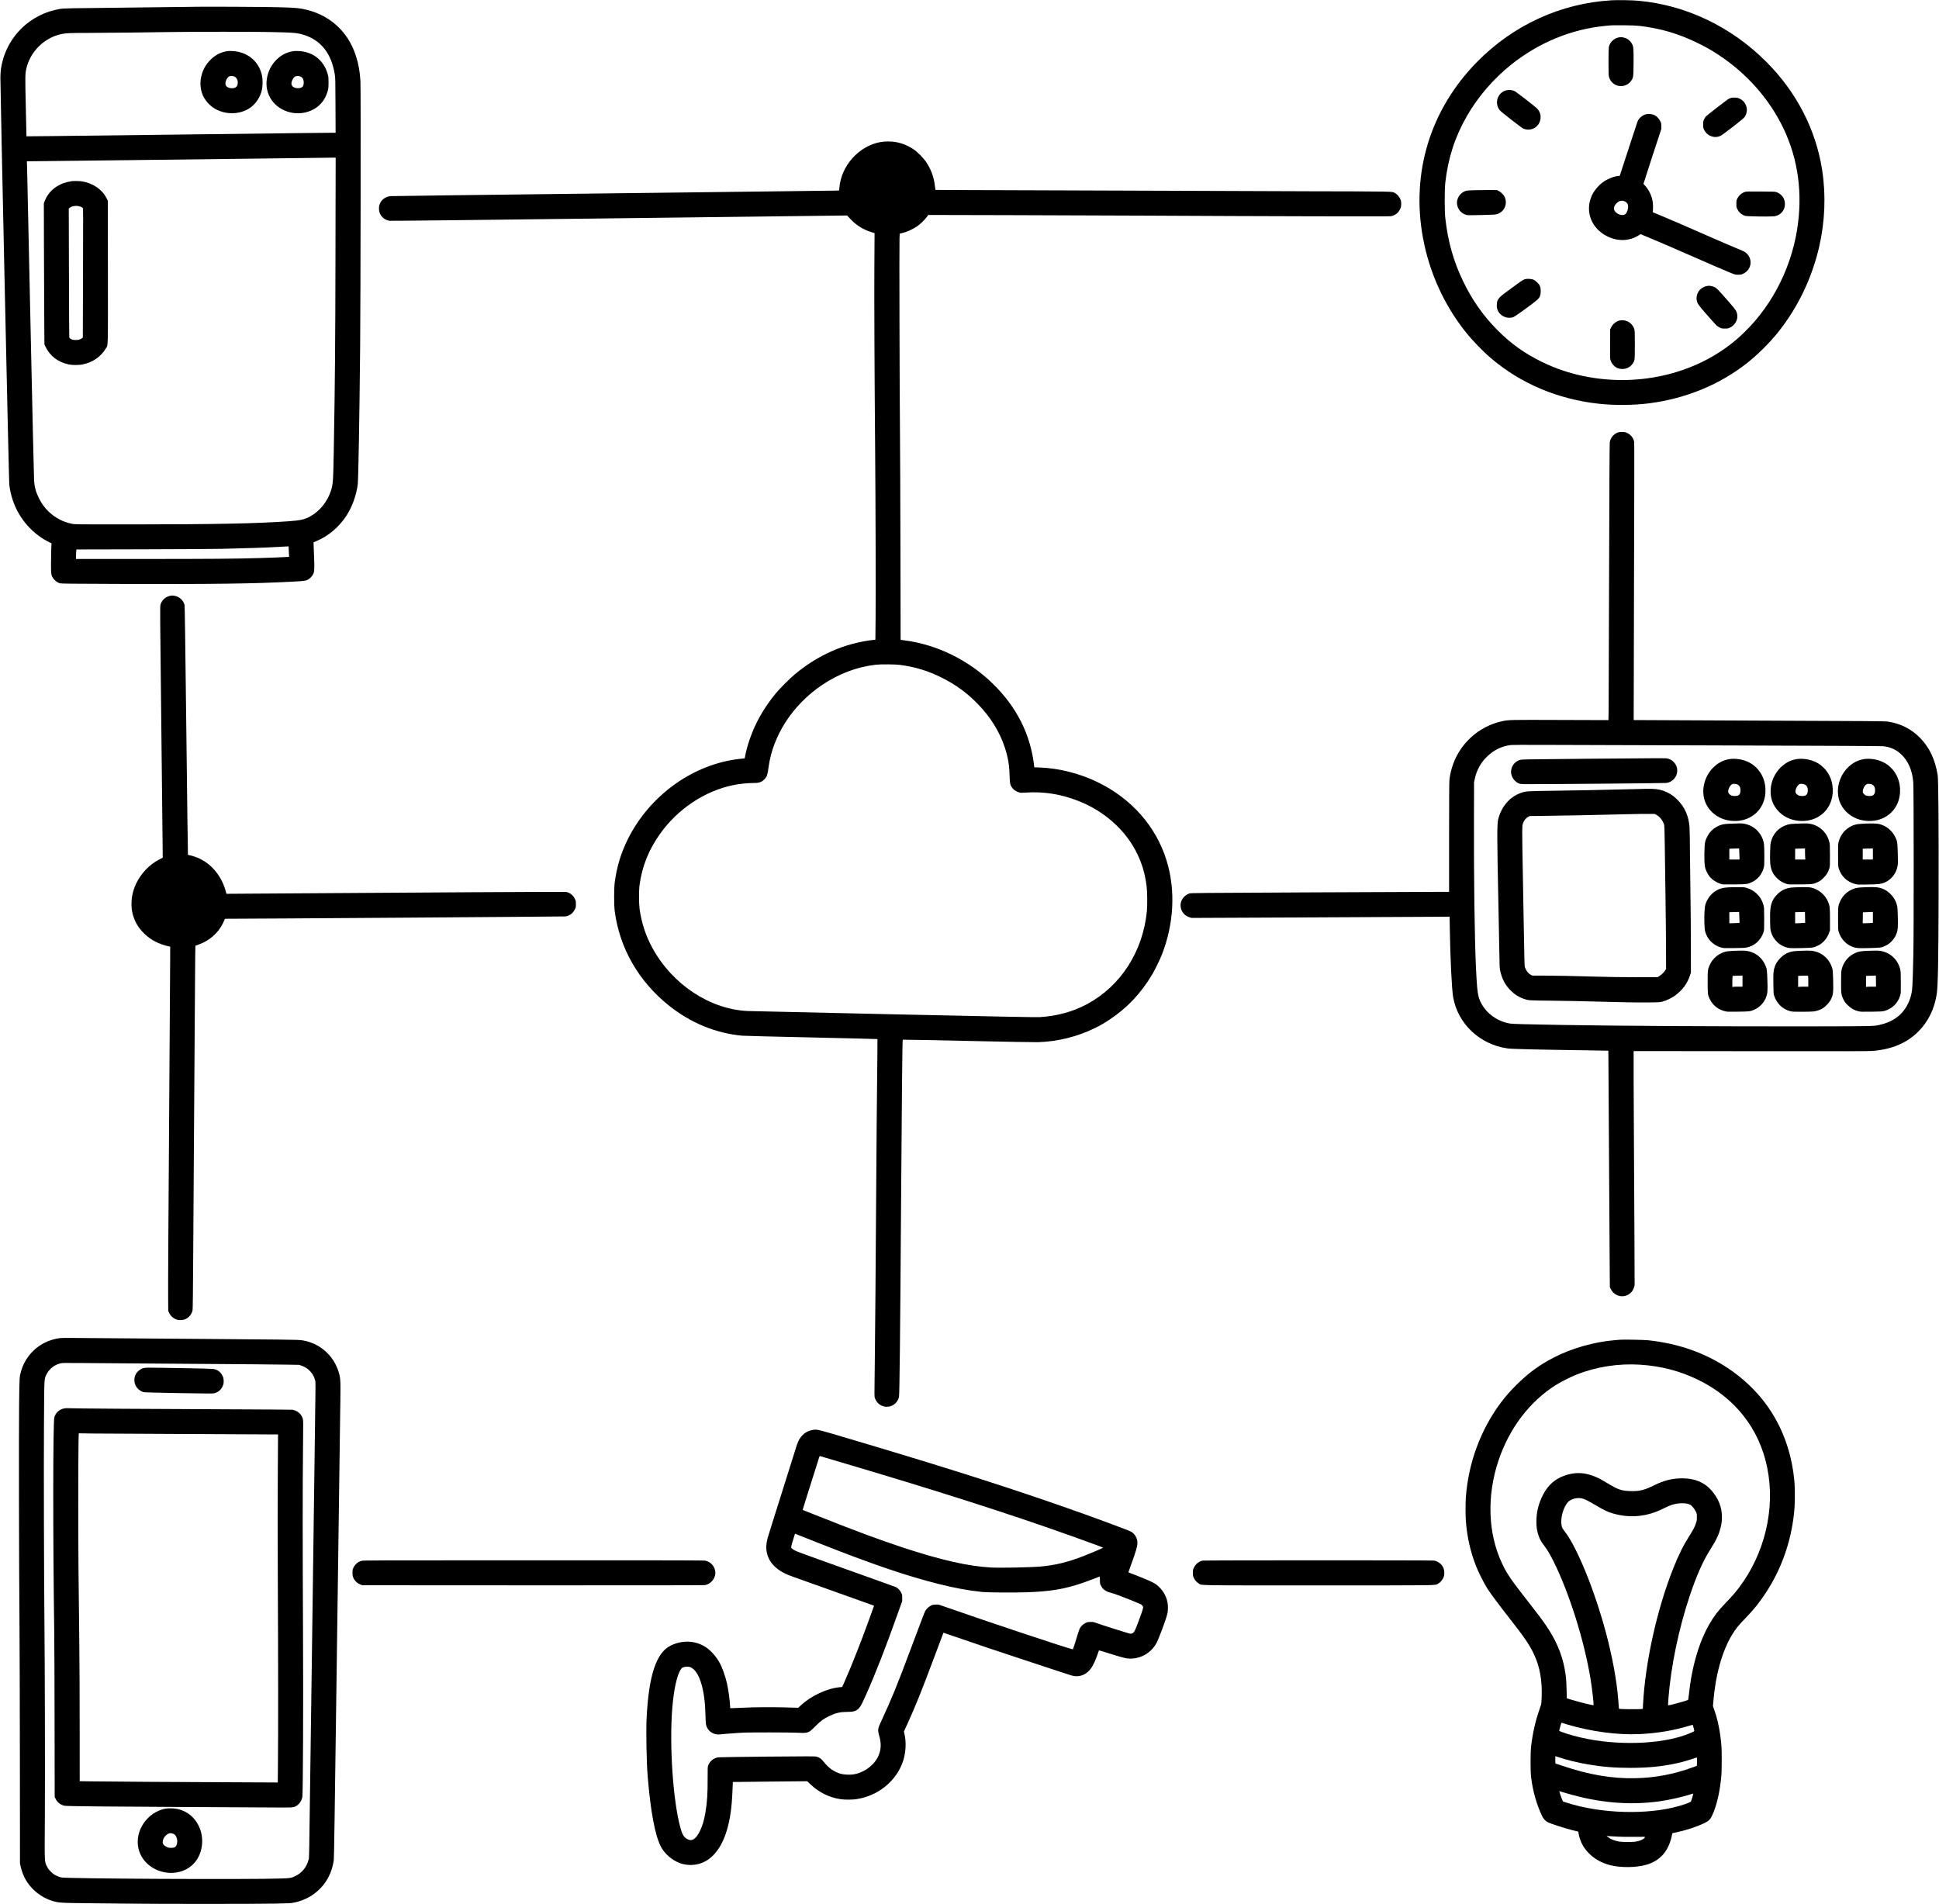 <?xml version="1.0" standalone="no"?>
<!DOCTYPE svg PUBLIC "-//W3C//DTD SVG 20010904//EN"
 "http://www.w3.org/TR/2001/REC-SVG-20010904/DTD/svg10.dtd">
<svg version="1.0" xmlns="http://www.w3.org/2000/svg"
 width="6483pt" height="6367pt" viewBox="0 0 6483 6367"
 preserveAspectRatio="xMidYMid meet">

<g transform="translate(0,6367) scale(0.1,-0.1)"
fill="#000000" stroke="none">
<path d="M53877 63660 c-1698 -102 -3280 -827 -4493 -2061 -1560 -1588 -2209
-3697 -1808 -5879 212 -1154 703 -2239 1423 -3145 223 -281 568 -639 836 -869
999 -857 2247 -1386 3623 -1536 533 -58 1162 -52 1684 15 1235 160 2373 631
3291 1362 361 288 742 669 1028 1028 655 824 1120 1794 1363 2845 194 843 229
1722 100 2560 -207 1348 -854 2605 -1860 3615 -1175 1181 -2696 1908 -4289
2050 -207 19 -696 27 -898 15z m923 -854 c710 -81 1330 -263 1975 -581 283
-139 454 -237 700 -400 932 -617 1678 -1461 2146 -2430 505 -1047 662 -2220
459 -3439 -231 -1384 -931 -2669 -1945 -3571 -1328 -1182 -3273 -1673 -5145
-1299 -506 101 -971 257 -1426 478 -585 286 -1037 607 -1489 1060 -479 480
-850 1007 -1155 1640 -323 670 -508 1325 -597 2116 -26 229 -26 947 0 1180 92
821 323 1536 722 2230 369 642 888 1246 1478 1717 918 736 2014 1188 3142
1297 242 24 235 24 625 21 257 -2 408 -8 510 -19z"/>
<path d="M54121 62419 c-159 -31 -294 -161 -330 -320 -6 -26 -11 -228 -11
-496 0 -414 2 -456 19 -512 25 -80 60 -138 114 -188 188 -174 487 -140 627 70
72 108 73 112 78 580 4 451 -2 540 -41 628 -30 69 -111 157 -174 192 -54 29
-160 57 -208 56 -16 -1 -50 -5 -74 -10z"/>
<path d="M50407 60659 c-161 -23 -291 -134 -338 -291 -41 -135 -9 -289 81
-391 53 -60 714 -575 773 -602 208 -96 443 -13 544 191 81 165 47 360 -84 485
-87 83 -701 556 -748 576 -44 19 -71 25 -150 37 -11 2 -46 -1 -78 -5z"/>
<path d="M57855 60389 c-73 -26 -49 -9 -461 -326 -187 -144 -353 -278 -368
-298 -15 -19 -39 -61 -54 -93 -24 -51 -27 -69 -27 -167 0 -98 3 -116 26 -165
102 -215 346 -309 550 -213 93 44 755 557 803 622 66 89 95 209 76 313 -26
139 -104 244 -227 305 -68 33 -85 37 -167 40 -73 3 -103 -1 -151 -18z"/>
<path d="M55000 59840 c-101 -37 -189 -111 -234 -199 -17 -31 -84 -234 -473
-1427 l-137 -422 -59 -7 c-156 -17 -373 -108 -515 -215 -151 -114 -290 -284
-363 -446 -234 -522 -12 -1097 525 -1359 354 -173 741 -159 1050 39 l57 37
255 -106 c378 -157 748 -316 1444 -622 641 -282 1046 -456 1313 -566 152 -62
152 -62 252 -62 92 0 106 3 167 32 276 130 333 476 113 682 -54 50 -80 65
-216 120 -275 113 -612 258 -1249 538 -623 274 -1157 504 -1492 643 l-177 73
6 122 c7 138 -6 244 -43 374 -44 149 -140 316 -238 410 -20 19 -36 41 -36 49
0 8 134 422 297 921 l298 906 0 95 c0 86 -3 101 -32 162 -36 76 -105 156 -167
192 -99 58 -243 72 -346 36z m-669 -2907 c64 -33 94 -74 103 -141 12 -91 -29
-224 -85 -278 -63 -60 -216 -38 -312 46 -102 90 -101 191 3 304 87 95 191 119
291 69z"/>
<path d="M49285 57310 c-165 -5 -243 -11 -277 -22 -198 -65 -325 -270 -289
-465 32 -174 156 -305 327 -343 35 -8 172 -8 494 0 391 10 453 13 511 30 248
73 368 350 252 586 -34 69 -125 157 -200 192 l-58 27 -265 1 c-146 0 -368 -2
-495 -6z"/>
<path d="M58333 57250 c-107 -35 -199 -119 -252 -230 -23 -49 -26 -67 -26
-165 0 -103 2 -114 32 -177 41 -88 113 -160 201 -201 65 -31 72 -32 252 -38
352 -14 760 -11 823 6 203 53 326 220 315 429 -9 170 -111 307 -276 369 -55
20 -74 21 -532 24 -450 2 -478 1 -537 -17z"/>
<path d="M50973 54330 c-64 -21 -101 -47 -610 -422 -273 -201 -318 -264 -318
-448 0 -104 21 -168 79 -248 108 -146 318 -208 482 -141 78 32 744 519 813
595 72 79 95 144 95 269 0 139 -23 196 -118 291 -88 88 -150 115 -276 120 -66
3 -99 -1 -147 -16z"/>
<path d="M57085 54109 c-104 -15 -188 -61 -259 -139 -77 -85 -117 -226 -97
-336 22 -117 52 -160 345 -494 152 -173 296 -333 319 -354 23 -21 71 -53 107
-70 60 -29 73 -31 170 -31 97 0 110 2 172 32 173 82 273 267 240 443 -21 113
-47 151 -286 425 -365 416 -398 450 -470 484 -34 17 -82 33 -107 36 -24 4 -53
8 -64 9 -11 2 -42 0 -70 -5z"/>
<path d="M54183 52959 c-129 -17 -258 -113 -316 -237 l-32 -67 -3 -475 c-2
-302 1 -492 8 -523 27 -126 132 -254 247 -297 184 -71 396 -7 502 151 71 106
71 106 71 630 0 439 -1 471 -20 532 -59 190 -255 313 -457 286z"/>
<path d="M6605 63444 c-1792 -23 -2977 -37 -3655 -44 -886 -9 -884 -9 -1124
-66 -479 -114 -925 -386 -1244 -759 -231 -270 -403 -593 -491 -927 -55 -206
-73 -334 -78 -563 -5 -261 283 -13485 297 -13610 78 -697 431 -1312 988 -1723
112 -83 219 -148 331 -203 l92 -44 -8 -225 c-4 -124 -8 -349 -8 -500 1 -315 6
-347 78 -452 50 -73 141 -140 220 -162 44 -12 364 -15 2122 -21 3042 -9 4389
9 5657 76 424 22 463 29 560 99 65 46 131 138 153 213 19 66 19 241 0 671 -8
181 -14 331 -12 332 1 1 52 23 112 49 389 166 727 452 980 830 191 286 337
683 385 1050 22 174 57 2137 81 4580 16 1670 24 8682 10 8910 -21 339 -65 585
-157 865 -274 833 -919 1393 -1789 1555 -175 32 -349 43 -870 55 -444 10
-2186 20 -2630 14z m2375 -844 c862 -17 971 -27 1206 -105 558 -186 896 -624
1006 -1307 21 -128 22 -168 25 -1045 l4 -913 -213 0 c-117 0 -566 -5 -998 -10
-432 -6 -2277 -28 -4100 -50 -1823 -22 -3699 -45 -4169 -50 -469 -6 -854 -10
-856 -8 -1 2 -12 451 -23 998 -22 1013 -21 1078 13 1240 122 586 604 1065
1190 1184 144 29 312 36 900 36 319 0 938 5 1375 11 437 6 1049 14 1360 18
865 12 2703 12 3280 1z m2237 -7217 c-6 -3258 -16 -4445 -57 -6768 -19 -1056
-25 -1142 -101 -1370 -120 -359 -380 -677 -691 -844 -187 -101 -327 -133 -718
-160 -1073 -76 -2399 -103 -5215 -105 -1817 -1 -1915 0 -2010 17 -313 58 -593
206 -820 432 -126 127 -217 254 -300 420 -103 208 -147 362 -165 590 -6 72
-60 2425 -120 5230 -60 2805 -112 5179 -115 5276 l-7 176 674 7 c370 3 1582
17 2693 31 1111 14 2970 36 4130 50 2324 28 2451 29 2674 33 l154 2 -6 -3017z
m-1563 -10075 c3 -51 7 -130 8 -175 l3 -82 -90 -5 c-128 -9 -523 -24 -920 -36
-752 -23 -1674 -30 -3842 -30 l-2273 0 0 63 c0 34 3 105 6 158 l7 97 2196 5
c1208 3 2410 10 2671 16 872 19 1492 41 1909 66 113 6 231 13 263 14 l56 1 6
-92z"/>
<path d="M7630 61964 c-222 -27 -406 -115 -572 -273 -189 -180 -300 -392 -344
-653 -30 -182 -3 -396 71 -563 63 -144 203 -308 341 -402 372 -252 894 -252
1248 1 193 138 336 363 387 611 23 113 25 319 4 432 -81 426 -385 735 -808
823 -90 19 -263 31 -327 24z m183 -845 c82 -23 137 -106 137 -209 0 -128 -63
-190 -193 -190 -74 0 -119 13 -164 47 -44 32 -56 57 -55 118 1 83 53 184 116
225 35 22 99 26 159 9z"/>
<path d="M9815 61960 c-221 -31 -416 -130 -577 -292 -164 -166 -272 -377 -313
-612 -94 -539 244 -1026 796 -1147 184 -40 368 -35 546 17 355 101 598 354
694 719 21 78 24 113 24 265 0 151 -3 187 -24 264 -109 414 -402 693 -810 770
-101 19 -261 27 -336 16z m218 -844 c83 -30 121 -95 122 -206 0 -129 -48 -182
-170 -188 -171 -9 -269 79 -235 209 19 69 62 140 104 171 45 32 113 37 179 14z"/>
<path d="M2400 57613 c-221 -35 -369 -89 -523 -191 -175 -115 -305 -277 -383
-477 l-28 -70 3 -1405 c2 -773 7 -1835 10 -2360 l6 -955 38 -79 c149 -313 417
-517 777 -592 116 -25 344 -25 460 0 345 72 612 257 782 541 74 123 68 -97 66
2551 l-3 2381 -42 84 c-150 301 -471 516 -848 568 -73 10 -261 13 -315 4z
m296 -854 c28 -11 59 -28 69 -39 17 -19 18 -116 11 -2177 l-7 -2158 -24 -22
c-13 -11 -50 -31 -82 -43 -48 -18 -73 -21 -148 -18 -76 3 -98 8 -142 32 -48
26 -53 32 -57 70 -3 22 -8 998 -11 2168 l-6 2126 33 25 c87 67 241 82 364 36z"/>
<path d="M29440 58920 c-723 -128 -1319 -793 -1376 -1535 l-7 -83 -161 -6
c-89 -3 -3446 -44 -7461 -91 -4015 -47 -7337 -89 -7381 -93 -157 -17 -283
-103 -347 -239 -59 -128 -46 -293 33 -408 66 -95 167 -159 283 -177 42 -6
2536 21 7682 84 l7620 93 19 -25 c10 -14 71 -77 135 -140 183 -182 401 -313
650 -390 l112 -35 -7 -1150 c-6 -1079 4 -3543 26 -6115 15 -1803 24 -4875 15
-5632 l-7 -697 -57 -6 c-967 -110 -1849 -496 -2642 -1156 -159 -133 -485 -459
-618 -618 -400 -481 -691 -989 -880 -1536 -61 -177 -122 -393 -151 -543 l-22
-109 -122 -13 c-1575 -157 -3057 -1214 -3792 -2704 -225 -456 -363 -916 -431
-1431 -26 -201 -26 -759 0 -960 161 -1233 797 -2345 1807 -3154 727 -582 1576
-932 2456 -1011 67 -6 1110 -33 2319 -59 1208 -27 2199 -51 2202 -54 2 -3 0
-403 -6 -889 -13 -1004 -26 -2651 -41 -4893 -14 -2163 -28 -3878 -40 -4865
-17 -1428 -18 -1298 4 -1360 56 -164 195 -273 366 -287 208 -17 398 129 438
337 18 92 40 2126 67 6165 25 3734 45 5759 58 5771 4 4 975 -14 2159 -41 1323
-29 2232 -45 2358 -42 656 19 1315 181 1896 466 214 105 295 152 514 297 579
383 1048 883 1419 1511 87 147 252 485 314 643 409 1038 467 2169 161 3158
-353 1141 -1170 2068 -2311 2622 -591 288 -1293 465 -1930 487 l-182 6 -6 56
c-119 1041 -582 1962 -1381 2741 -818 797 -1881 1316 -2980 1452 l-102 13 -6
3055 c-3 1680 -11 3453 -16 3940 -12 1192 -25 6213 -15 6421 l7 166 57 13
c163 36 372 129 526 234 101 68 270 232 330 320 l40 58 2640 -6 c1452 -4 3475
-11 4495 -16 4289 -22 8267 -31 8332 -20 139 26 244 103 305 227 32 65 37 86
41 163 3 65 0 102 -13 141 -34 104 -115 203 -204 249 -100 50 36 48 -2851 54
-1482 3 -3575 11 -4650 17 -1075 5 -3281 13 -4902 17 -1620 4 -2949 9 -2951
12 -3 3 -10 55 -17 115 -31 296 -125 560 -287 805 -101 152 -294 348 -438 443
-185 122 -383 202 -593 238 -148 25 -356 25 -502 -1z m668 -17484 c504 -68
929 -199 1384 -427 460 -230 838 -506 1198 -875 428 -438 736 -936 909 -1467
104 -322 148 -583 157 -942 6 -231 17 -290 65 -367 59 -92 139 -150 253 -183
53 -15 77 -16 226 -6 602 40 1172 -51 1760 -282 874 -342 1594 -992 1966
-1772 166 -349 254 -653 310 -1070 24 -174 29 -635 10 -835 -130 -1357 -878
-2517 -2016 -3123 -460 -245 -989 -390 -1560 -426 -112 -8 -1226 14 -4900 94
-2615 57 -4811 107 -4880 110 -1260 63 -2503 884 -3171 2097 -227 411 -372
852 -435 1323 -25 184 -25 618 0 800 85 622 306 1172 685 1705 590 831 1496
1434 2446 1628 218 45 485 72 716 72 157 0 247 36 337 134 79 86 92 128 132
416 69 504 262 1010 563 1482 309 482 735 917 1222 1244 564 379 1167 606
1805 679 163 18 656 13 818 -9z"/>
<path d="M54127 49220 c-153 -39 -278 -176 -305 -335 -7 -39 -14 -1534 -22
-4355 -6 -2362 -13 -4440 -16 -4617 l-6 -321 -1607 5 c-1710 6 -1721 6 -1947
-42 -798 -169 -1455 -781 -1683 -1568 -38 -129 -67 -274 -80 -399 -7 -65 -11
-706 -11 -1918 l0 -1820 -512 -1 c-282 0 -2225 -8 -4318 -18 -3562 -17 -3808
-19 -3855 -35 -188 -66 -309 -245 -292 -431 17 -175 130 -315 298 -366 l68
-21 3648 16 c2006 8 3948 18 4314 21 l666 5 7 -402 c16 -1003 66 -2024 111
-2285 154 -891 890 -1587 1815 -1718 151 -21 882 -39 2729 -65 354 -5 644 -10
646 -12 1 -2 10 -1366 19 -3033 9 -1666 20 -3444 24 -3950 l7 -920 32 -67 c79
-166 260 -264 438 -236 162 25 290 136 337 292 l21 70 -7 1846 c-4 1015 -11
2349 -16 2965 -5 616 -9 1548 -10 2071 l0 950 3925 -4 c3020 -4 3958 -2 4068
8 647 55 1144 266 1527 650 329 328 538 756 615 1255 40 264 57 1144 62 3350
5 2262 -7 3819 -31 3965 -85 523 -271 919 -580 1239 -303 312 -667 495 -1111
557 -83 11 -820 16 -4284 29 -2302 8 -4187 17 -4189 19 -2 3 3 2085 11 4628
10 2880 12 4642 6 4672 -24 127 -106 234 -226 293 -66 33 -84 37 -161 40 -48
1 -104 -2 -125 -7z m3553 -10475 c3369 -10 5211 -19 5277 -26 246 -24 440
-111 612 -274 232 -218 368 -536 401 -930 17 -203 19 -5045 2 -5770 -25 -1103
-30 -1187 -85 -1385 -138 -495 -476 -818 -987 -944 -256 -63 -142 -60 -2315
-64 -2959 -5 -6422 14 -8405 48 -1175 20 -1582 31 -1680 45 -510 75 -951 455
-1069 922 -34 134 -54 364 -81 918 -47 989 -74 2972 -68 5055 l3 1175 23 108
c30 142 72 258 139 388 71 138 158 252 281 370 223 214 489 342 788 379 38 4
501 6 1029 4 528 -2 3289 -11 6135 -19z"/>
<path d="M52985 38299 c-2041 -18 -2102 -19 -2166 -39 -165 -50 -280 -191
-296 -365 -15 -164 89 -341 244 -413 50 -23 74 -27 178 -31 213 -7 4667 30
4754 39 106 12 175 44 250 115 169 161 173 424 8 589 -60 61 -110 89 -194 111
-69 18 23 18 -2778 -6z"/>
<path d="M57803 38285 c-187 -34 -348 -117 -497 -256 -313 -292 -436 -757
-304 -1144 90 -264 314 -489 591 -593 242 -91 529 -98 763 -18 397 135 650
478 671 908 16 323 -95 617 -310 825 -119 114 -227 180 -387 233 -165 56 -372
73 -527 45z m293 -848 c65 -34 98 -98 98 -192 0 -86 -24 -141 -74 -170 -55
-31 -189 -29 -250 5 -24 14 -55 41 -68 60 -20 29 -23 43 -19 87 10 99 85 214
150 231 39 10 124 -1 163 -21z"/>
<path d="M60053 38285 c-187 -34 -348 -117 -497 -256 -313 -292 -436 -757
-304 -1144 90 -264 314 -489 591 -593 242 -91 529 -98 763 -18 397 135 650
478 671 908 16 323 -95 617 -310 825 -119 114 -227 180 -387 233 -165 56 -372
73 -527 45z m293 -848 c65 -34 98 -98 98 -192 0 -86 -24 -141 -74 -170 -55
-31 -189 -29 -250 5 -24 14 -55 41 -68 60 -20 29 -23 43 -19 87 10 99 85 214
150 231 39 10 124 -1 163 -21z"/>
<path d="M62303 38285 c-187 -34 -348 -117 -497 -256 -313 -292 -436 -757
-304 -1144 90 -264 314 -489 591 -593 242 -91 529 -98 763 -18 397 135 650
478 671 908 16 323 -95 617 -310 825 -119 114 -227 180 -387 233 -165 56 -372
73 -527 45z m293 -848 c65 -34 98 -98 98 -192 0 -86 -24 -141 -74 -170 -55
-31 -189 -29 -250 5 -24 14 -55 41 -68 60 -20 29 -23 43 -19 87 10 99 85 214
150 231 39 10 124 -1 163 -21z"/>
<path d="M55035 37294 c-308 -7 -1524 -35 -1895 -44 -217 -5 -762 -14 -1210
-20 -894 -12 -915 -14 -1085 -74 -376 -135 -654 -464 -757 -896 -36 -154 -35
-661 8 -2665 8 -396 21 -1075 29 -1510 13 -785 13 -791 38 -895 65 -270 168
-462 347 -640 132 -133 270 -220 435 -277 162 -56 145 -54 950 -63 413 -5 986
-15 1275 -24 907 -27 1572 -38 1955 -34 362 4 372 5 469 31 123 33 295 116
401 192 256 185 425 412 512 690 l28 90 -1 955 c-1 525 -7 1223 -13 1550 -6
327 -14 964 -17 1415 -3 451 -9 875 -15 943 -29 379 -169 685 -427 934 -135
130 -274 216 -444 276 -160 57 -296 72 -583 66z m352 -873 c110 -59 203 -178
250 -320 13 -38 17 -153 24 -666 4 -341 15 -1113 24 -1715 9 -602 17 -1399 18
-1770 l2 -675 -30 -50 c-39 -65 -128 -151 -201 -195 l-58 -35 -736 1 c-438 0
-962 8 -1295 18 -718 21 -1458 36 -1846 36 l-305 0 -51 25 c-89 45 -175 162
-203 277 -7 26 -15 293 -20 663 -5 341 -19 1063 -30 1605 -31 1518 -41 2365
-29 2440 20 127 94 242 190 295 l54 30 245 2 c756 8 1775 27 3175 62 182 5
427 8 545 7 l215 -1 62 -34z"/>
<path d="M57850 36129 c-214 -8 -300 -26 -425 -89 -99 -49 -188 -120 -255
-203 -59 -72 -133 -216 -156 -302 -36 -139 -41 -703 -7 -860 19 -91 89 -234
150 -310 90 -110 217 -196 368 -247 69 -23 74 -23 449 -20 428 4 464 9 611 81
192 95 332 269 386 479 17 66 19 112 19 388 0 172 -5 348 -11 391 -48 357
-322 636 -679 693 -71 11 -166 11 -450 -1z m303 -951 c4 -66 7 -150 7 -185 l0
-63 -170 0 -170 0 0 179 0 180 33 4 c17 2 91 5 163 5 l131 2 6 -122z"/>
<path d="M60045 36129 c-161 -6 -203 -11 -278 -33 -288 -85 -487 -292 -558
-580 -16 -67 -21 -129 -26 -356 -7 -320 3 -443 46 -567 41 -118 84 -185 181
-283 92 -93 180 -146 315 -192 69 -23 74 -23 449 -20 430 4 462 8 616 84 70
34 102 58 180 137 105 105 150 179 192 311 22 73 23 84 22 445 -1 346 -2 375
-23 450 -87 324 -337 552 -662 604 -70 12 -164 12 -454 0z m305 -961 c0 -73 3
-157 6 -185 l7 -53 -172 0 -171 0 0 179 0 180 33 4 c17 2 92 5 165 5 l132 2 0
-132z"/>
<path d="M62320 36130 c-254 -10 -361 -38 -508 -133 -165 -107 -275 -260 -335
-465 -21 -73 -22 -94 -22 -447 0 -328 2 -377 18 -435 77 -273 286 -475 562
-540 84 -20 105 -21 424 -15 360 7 433 15 545 62 231 97 398 308 441 560 13
77 14 137 6 424 -10 365 -14 392 -77 527 -102 222 -296 384 -534 447 -79 21
-259 26 -520 15z m300 -1015 l0 -185 -170 0 -170 0 0 179 0 180 33 4 c17 2 94
5 170 5 l137 2 0 -185z"/>
<path d="M57785 34000 c-196 -11 -312 -46 -444 -134 -144 -96 -258 -249 -313
-418 -26 -81 -31 -116 -39 -273 -13 -243 -3 -547 22 -645 67 -263 267 -466
535 -542 76 -21 91 -22 424 -19 235 2 367 7 415 16 273 52 484 239 576 510 24
69 24 76 24 450 -1 362 -2 384 -23 460 -44 159 -119 283 -236 392 -84 79 -177
134 -296 174 -94 33 -97 33 -300 35 -113 1 -268 -2 -345 -6z m368 -947 c4 -71
7 -153 7 -184 l0 -56 -97 -6 c-54 -4 -131 -7 -170 -7 l-73 0 0 185 0 184 133
4 c72 1 146 4 163 5 l31 2 6 -127z"/>
<path d="M59985 33999 c-140 -7 -200 -19 -307 -59 -140 -52 -309 -202 -387
-342 -94 -167 -117 -330 -108 -753 4 -198 8 -253 25 -316 79 -295 321 -513
617 -557 46 -7 185 -8 410 -2 384 9 401 11 554 86 167 82 301 239 368 429 l28
80 0 365 c0 401 -5 445 -65 590 -98 237 -322 421 -579 476 -72 15 -309 16
-556 3z m367 -1001 c3 -101 4 -184 3 -185 0 -1 -76 -5 -168 -9 l-167 -7 0 186
0 186 133 4 c72 1 146 4 163 5 l32 2 4 -182z"/>
<path d="M62245 33999 c-162 -8 -251 -30 -365 -90 -155 -81 -270 -198 -345
-354 -78 -161 -80 -179 -80 -600 0 -360 1 -372 23 -445 76 -243 250 -426 481
-506 111 -39 181 -43 546 -34 373 9 400 13 531 75 169 81 304 227 370 401 48
126 54 191 48 514 -3 162 -10 326 -15 364 -23 163 -94 309 -213 433 -117 124
-239 195 -399 233 -89 22 -293 25 -582 9z m375 -1002 l0 -184 -97 -6 c-54 -4
-131 -7 -171 -7 l-72 0 2 183 3 182 135 5 c74 3 150 7 168 8 l32 2 0 -183z"/>
<path d="M58016 31880 c-114 -5 -238 -13 -274 -20 -256 -44 -489 -234 -588
-478 -57 -143 -59 -158 -59 -552 0 -411 2 -425 76 -576 97 -199 273 -338 498
-395 79 -20 101 -21 440 -16 403 5 425 8 577 82 165 80 306 238 368 412 45
127 50 204 38 563 -12 364 -15 388 -87 535 -129 266 -384 433 -686 448 -52 3
-188 1 -303 -3z m244 -1015 l0 -185 -139 0 c-76 0 -153 -3 -170 -6 l-31 -6 0
148 c0 82 3 166 6 186 l6 37 72 4 c39 1 113 4 164 5 l92 2 0 -185z"/>
<path d="M60215 31880 c-227 -9 -304 -19 -400 -54 -112 -40 -196 -95 -286
-185 -97 -97 -155 -189 -193 -302 -43 -127 -48 -193 -44 -556 4 -320 5 -342
27 -408 86 -262 283 -450 538 -516 67 -17 112 -19 382 -19 168 0 345 5 393 10
100 12 221 51 305 101 87 51 221 190 265 274 90 173 100 250 89 670 -8 281
-12 329 -30 395 -99 344 -389 576 -743 593 -51 3 -187 1 -303 -3z m239 -852
c3 -13 6 -96 6 -185 l0 -163 -139 0 c-76 0 -153 -3 -170 -6 l-31 -6 0 185 0
186 78 4 c232 10 249 9 256 -15z"/>
<path d="M62473 31880 c-258 -10 -353 -28 -478 -90 -208 -104 -360 -295 -417
-525 -20 -84 -22 -113 -22 -430 -1 -393 5 -434 81 -588 39 -78 61 -107 142
-187 111 -110 208 -166 350 -201 79 -20 104 -21 440 -17 324 5 363 7 434 26
258 70 448 254 529 512 22 73 23 84 22 435 -1 331 -3 367 -22 447 -87 357
-384 603 -750 622 -48 2 -187 0 -309 -4z m249 -1015 l3 -185 -145 0 c-80 0
-155 -3 -167 -6 l-23 -6 0 185 0 186 78 4 c42 1 116 4 164 5 l87 2 3 -185z"/>
<path d="M5695 43750 c-165 -34 -287 -147 -330 -303 -16 -61 -15 -246 29
-4098 26 -2219 46 -4107 46 -4196 l0 -162 -119 -61 c-323 -167 -608 -465 -771
-807 -54 -113 -105 -268 -131 -404 -31 -157 -31 -389 0 -536 61 -293 188 -520
405 -730 123 -120 249 -208 401 -283 109 -54 301 -120 403 -140 l62 -13 0
-351 c0 -361 -9 -1765 -35 -5386 -27 -3856 -37 -5533 -33 -5990 l3 -455 32
-68 c40 -84 111 -155 199 -198 120 -60 282 -50 396 22 93 60 163 159 186 264
8 34 15 607 22 1845 6 987 15 2400 20 3140 19 2641 31 4376 39 5778 5 783 11
1426 14 1429 3 2 47 19 99 37 365 127 661 385 822 715 24 49 48 103 54 120 11
31 11 31 84 31 608 -2 11253 72 11304 78 144 18 256 98 321 230 37 73 38 80
38 182 0 102 -1 109 -38 182 -59 121 -166 202 -295 226 -44 8 -4732 -18
-10800 -60 l-552 -4 -10 40 c-126 508 -447 923 -875 1131 -100 49 -274 109
-348 120 -26 4 -50 12 -53 17 -3 5 -28 1877 -54 4161 -35 2984 -52 4163 -60
4192 -46 159 -173 274 -334 304 -67 12 -84 12 -141 1z"/>
<path d="M2017 18930 c-191 -24 -354 -73 -522 -156 -380 -188 -671 -538 -790
-949 -55 -191 -55 -199 -66 -1100 -12 -966 -4 -5431 12 -7260 6 -654 12 -2747
14 -4650 l3 -3460 25 -105 c26 -110 82 -271 124 -353 209 -416 615 -727 1070
-822 129 -26 287 -34 868 -40 314 -3 968 -10 1455 -15 1117 -13 4277 -13 4965
0 454 8 535 12 634 30 222 40 459 136 640 260 398 272 641 671 711 1165 10 75
30 1408 110 7340 64 4740 98 7220 109 7987 12 734 6 817 -76 1052 -182 524
-628 903 -1173 997 -103 18 -188 21 -835 29 -396 5 -1447 14 -2335 20 -2015
13 -4031 28 -4510 34 -201 3 -396 1 -433 -4z m2773 -850 c3776 -27 4436 -32
4810 -39 l405 -7 86 -31 c222 -77 392 -264 445 -488 18 -79 20 123 -16 -2445
-19 -1324 -35 -2510 -110 -8100 -82 -6069 -69 -5389 -99 -5502 -59 -227 -215
-418 -426 -522 -140 -70 -177 -76 -465 -86 -1078 -38 -7164 -8 -7375 35 -38 8
-113 36 -165 61 -79 39 -110 62 -181 134 -73 72 -94 101 -132 180 -81 168 -77
58 -67 1725 8 1366 0 4996 -15 6480 -15 1559 -24 5206 -15 6550 10 1617 5
1523 80 1680 88 184 254 321 454 376 68 19 98 19 751 14 374 -3 1290 -10 2035
-15z"/>
<path d="M4779 17921 c-98 -31 -194 -112 -240 -203 -122 -239 4 -523 266 -597
26 -7 422 -18 1171 -31 1003 -17 1138 -18 1188 -5 147 38 248 133 296 276 18
52 21 81 18 151 -4 75 -9 96 -41 161 -65 131 -176 209 -325 227 -67 9 -1886
42 -2172 40 -72 -1 -123 -7 -161 -19z"/>
<path d="M2133 16575 c-157 -35 -278 -149 -317 -299 -45 -173 -48 -4040 -4
-7056 6 -443 12 -1890 13 -3217 l3 -2412 30 -66 c58 -122 172 -210 307 -234
85 -15 1506 -29 4045 -41 1174 -5 2450 -12 2835 -15 762 -6 766 -6 861 50 102
60 184 182 203 302 22 144 34 3085 22 5503 -14 2885 -14 4967 0 6169 10 908
10 914 -10 981 -47 154 -172 260 -346 294 -16 3 -1155 10 -2530 16 -2436 9
-4794 25 -4965 34 -52 3 -109 0 -147 -9z m4351 -854 c1545 -6 2810 -12 2812
-14 2 -1 -2 -603 -8 -1337 -7 -962 -7 -1979 1 -3640 13 -2577 14 -5039 4
-6013 l-6 -647 -1256 6 c-1937 7 -4459 23 -4936 31 l-430 6 -1 1806 c0 993 -6
2234 -12 2756 -29 2338 -34 2996 -35 4650 0 968 3 1909 8 2090 l7 330 522 -7
c286 -3 1785 -11 3330 -17z"/>
<path d="M5533 3196 c-603 -115 -1030 -734 -908 -1316 81 -384 390 -691 803
-796 383 -97 777 0 1032 256 311 310 391 845 189 1269 -174 367 -508 584 -914
597 -84 2 -155 -1 -202 -10z m276 -848 c141 -67 161 -373 28 -446 -23 -12 -56
-17 -117 -17 -77 0 -92 3 -153 33 -89 44 -127 93 -127 166 0 116 113 260 224
286 41 10 91 2 145 -22z"/>
<path d="M54165 18874 c-22 -2 -98 -9 -170 -14 -701 -58 -1463 -276 -2064
-591 -486 -255 -843 -519 -1242 -918 -219 -219 -351 -370 -512 -586 -676 -905
-1084 -2014 -1167 -3170 -13 -181 -13 -591 0 -770 39 -536 151 -1035 343
-1525 77 -198 257 -554 372 -739 100 -159 398 -560 756 -1016 502 -640 676
-898 822 -1220 183 -404 260 -841 243 -1385 -4 -118 -11 -231 -16 -250 -4 -19
-31 -100 -59 -180 -134 -383 -226 -789 -278 -1227 -26 -215 -26 -837 0 -1043
59 -472 180 -897 368 -1296 39 -83 113 -163 187 -202 89 -47 569 -204 809
-263 l212 -52 11 -63 c43 -250 154 -467 335 -653 191 -197 432 -332 723 -406
361 -91 876 -84 1217 17 450 133 730 450 838 951 l22 101 105 22 c356 75 699
188 975 320 128 61 187 118 242 234 149 313 249 718 305 1234 19 174 22 258
23 621 0 427 -4 503 -46 825 -39 305 -120 650 -208 883 l-39 105 9 113 c71
919 295 1728 632 2280 124 205 204 304 457 564 266 274 462 520 672 840 552
840 883 1825 958 2850 13 181 13 633 0 806 -78 1010 -411 1923 -980 2684 -331
442 -768 851 -1250 1170 -780 516 -1652 821 -2660 931 -136 15 -838 28 -945
18z m665 -834 c702 -44 1338 -209 1945 -505 1240 -605 2052 -1640 2314 -2950
273 -1361 -83 -2862 -950 -4006 -124 -162 -249 -306 -450 -514 -239 -247 -366
-411 -516 -665 -364 -617 -611 -1460 -708 -2410 -9 -87 -20 -157 -27 -161 -37
-23 -604 -179 -650 -179 -22 0 -22 3 -3 251 84 1055 341 2297 698 3371 237
712 454 1203 712 1608 193 305 274 476 334 715 32 128 42 211 43 351 0 330
-114 618 -352 892 -234 267 -558 402 -970 402 -336 0 -613 -69 -949 -235 -322
-160 -491 -201 -786 -192 -303 10 -403 44 -760 257 -248 148 -313 182 -442
234 -346 139 -655 148 -994 30 -328 -114 -561 -320 -728 -644 -151 -291 -222
-580 -222 -897 0 -180 18 -305 67 -453 45 -134 85 -208 190 -347 112 -147 194
-285 318 -533 524 -1052 1026 -2649 1236 -3930 55 -336 114 -860 98 -875 -14
-14 -546 120 -803 202 l-90 29 -6 284 c-7 297 -22 468 -64 695 -95 513 -299
986 -641 1481 -124 180 -259 359 -568 754 -585 747 -719 942 -881 1285 -476
1002 -521 2262 -124 3448 362 1081 1046 1981 1924 2530 163 102 508 276 685
346 661 261 1397 376 2120 331z m-1925 -4475 c91 -24 207 -83 458 -232 263
-156 396 -219 566 -268 576 -166 1141 -110 1691 167 96 49 216 102 266 118
239 76 515 76 642 -2 47 -29 136 -143 174 -224 32 -66 33 -74 32 -184 0 -102
-4 -125 -32 -207 -42 -123 -86 -210 -197 -383 -222 -349 -377 -659 -560 -1120
-546 -1373 -939 -3148 -1011 -4561 l-7 -137 -45 -6 c-59 -8 -564 -8 -669 1
l-82 6 -5 51 c-3 28 -12 143 -21 256 -51 644 -195 1431 -411 2238 -374 1397
-948 2816 -1365 3369 -97 129 -104 142 -118 218 -45 245 59 617 220 786 103
106 310 156 474 114z m-520 -7551 c814 -243 1688 -360 2432 -326 590 28 1121
116 1642 273 73 22 136 38 138 35 5 -5 53 -193 53 -207 0 -3 -37 -23 -82 -44
-811 -371 -2248 -461 -3493 -219 -310 61 -649 153 -863 235 -80 30 -83 33 -77
58 3 14 20 77 37 139 25 94 33 112 47 107 9 -4 84 -27 166 -51z m-289 -1094
c255 -88 686 -194 989 -244 509 -85 900 -117 1430 -117 660 0 1183 59 1725
196 119 30 410 120 483 150 16 7 17 -2 15 -135 l-3 -143 -145 -53 c-640 -232
-1244 -346 -1915 -361 -775 -17 -1548 114 -2423 411 -122 42 -229 76 -237 76
-12 0 -15 21 -15 125 0 69 1 125 3 125 2 0 43 -14 93 -30z m247 -1201 c1105
-330 2125 -420 3147 -278 298 41 745 141 1011 225 61 20 112 34 114 32 4 -4
-63 -235 -75 -258 -17 -31 -161 -87 -400 -156 -1057 -304 -2609 -259 -3750
108 l-135 44 -37 93 c-39 97 -90 251 -82 251 2 0 95 -27 207 -61z m1747 -1460
c119 -7 355 -9 562 -7 339 5 357 4 348 -13 -36 -67 -173 -128 -333 -149 -124
-16 -429 -13 -538 6 -153 26 -281 79 -374 154 l-40 33 85 -7 c47 -3 177 -11
290 -17z"/>
<path d="M27185 15860 c-226 -34 -395 -167 -499 -392 -19 -40 -57 -149 -85
-243 -27 -93 -244 -782 -481 -1530 -237 -748 -441 -1401 -454 -1450 -74 -278
-58 -492 51 -710 96 -192 289 -364 544 -484 126 -59 126 -59 1694 -616 693
-247 1262 -450 1264 -452 6 -4 13 17 -166 -478 -278 -768 -573 -1515 -812
-2057 l-82 -185 -77 -7 c-431 -39 -962 -287 -1310 -611 l-82 -77 -453 13
c-473 12 -1046 8 -1407 -12 -113 -6 -252 -12 -310 -12 l-105 -2 -3 50 c-11
218 -54 542 -104 769 -54 253 -165 557 -264 728 -116 200 -286 388 -449 494
-345 225 -788 243 -1176 48 -480 -240 -731 -1004 -800 -2434 -21 -437 -2
-1482 36 -1930 99 -1191 242 -1957 435 -2342 103 -204 298 -396 516 -508 172
-88 344 -126 536 -117 530 23 940 430 1157 1147 112 369 170 773 192 1343 6
155 11 282 12 283 1 1 561 7 1245 14 l1242 12 110 -105 c289 -275 637 -445
1021 -498 121 -17 367 -16 489 0 737 102 1359 601 1583 1272 95 283 113 638
47 916 l-18 75 110 241 c284 624 469 1083 903 2242 169 451 308 821 309 822 1
1 139 -45 306 -104 705 -244 1616 -551 2375 -799 446 -146 999 -328 1230 -406
387 -129 427 -141 510 -145 202 -12 387 85 520 272 63 88 145 265 205 439 28
82 52 151 54 153 2 3 185 -52 407 -122 459 -143 535 -160 694 -152 338 17 637
200 808 493 86 148 342 833 382 1025 19 89 19 265 1 361 -36 186 -128 360
-261 494 -140 143 -217 182 -787 410 -130 52 -241 94 -247 94 -6 0 -11 6 -11
13 0 7 38 114 84 238 155 417 216 625 216 741 0 146 -78 290 -198 366 -71 45
-1110 432 -2059 766 -1863 656 -3815 1283 -6473 2079 -1400 420 -1870 556
-1952 567 -90 11 -90 11 -163 0z m685 -1010 c3401 -1004 5862 -1790 8000
-2555 676 -242 1019 -369 1014 -377 -5 -8 -462 -202 -642 -272 -538 -209 -963
-313 -1452 -355 -355 -31 -1361 -50 -1675 -32 -757 44 -1676 254 -2930 668
-781 258 -1533 537 -2785 1033 -294 117 -541 215 -547 217 -7 3 -13 11 -13 18
0 11 288 929 460 1465 38 118 76 241 85 272 10 35 21 55 28 53 7 -2 212 -63
457 -135z m-485 -2780 c1768 -699 2954 -1103 4009 -1365 553 -138 963 -213
1456 -266 155 -17 1072 -23 1455 -10 809 28 1268 103 1875 308 125 42 492 180
585 219 6 3 10 -39 10 -113 0 -108 2 -123 27 -176 15 -32 41 -76 58 -97 42
-53 141 -117 209 -136 145 -40 208 -60 371 -121 187 -69 639 -252 703 -284 43
-22 77 -71 77 -110 0 -36 -65 -230 -161 -481 -132 -344 -144 -365 -229 -388
-44 -12 -7 -22 -555 150 -383 121 -521 166 -670 220 -50 18 -76 21 -155 18
-83 -3 -103 -8 -162 -37 -80 -40 -157 -116 -192 -192 -14 -30 -48 -133 -77
-229 -56 -194 -135 -438 -147 -457 -14 -23 -2973 962 -4392 1462 -98 35 -110
37 -200 33 -79 -3 -105 -9 -155 -33 -70 -34 -161 -120 -193 -185 -26 -53 -162
-409 -514 -1349 -425 -1137 -615 -1602 -941 -2302 -53 -113 -101 -225 -106
-250 -18 -77 -12 -140 23 -261 81 -275 67 -496 -44 -718 -151 -299 -481 -531
-829 -581 -113 -16 -304 -7 -406 20 -215 57 -416 197 -567 394 -82 107 -148
154 -253 182 -49 12 -253 12 -1638 0 -870 -8 -1610 -19 -1644 -24 -155 -23
-283 -129 -339 -281 -14 -39 -16 -95 -15 -420 3 -513 -17 -817 -75 -1149 -46
-268 -96 -435 -184 -616 -130 -266 -264 -354 -416 -271 -121 66 -171 148 -238
394 -243 883 -369 2738 -270 3972 51 644 158 1127 293 1323 25 36 40 47 87 62
76 24 179 23 235 -3 289 -129 477 -733 495 -1587 3 -132 9 -269 15 -305 27
-181 166 -320 350 -349 33 -6 73 -8 87 -6 40 7 353 32 647 52 216 15 391 18
1030 17 424 0 858 -5 966 -11 336 -17 355 -10 578 215 177 179 280 255 471
346 218 103 364 136 599 136 219 0 297 26 394 129 53 56 104 155 245 472 314
704 658 1590 1075 2764 l121 340 1 105 c0 98 -2 110 -32 172 -36 76 -108 155
-171 187 -22 11 -762 277 -1644 591 -943 335 -1644 590 -1703 618 -55 27 -115
63 -133 80 -30 28 -32 35 -27 69 9 53 29 126 81 289 l45 142 197 -78 c108 -43
382 -151 607 -240z"/>
<path d="M12088 11481 c-121 -31 -218 -115 -275 -237 -25 -52 -28 -71 -28
-159 1 -81 5 -111 24 -158 44 -111 132 -196 249 -241 l57 -21 5700 -3 c3788
-1 5718 1 5755 8 219 40 381 263 342 471 -32 174 -148 300 -319 344 -50 13
-735 15 -5748 14 -5368 0 -5694 -1 -5757 -18z"/>
<path d="M40212 11489 c-123 -24 -231 -108 -289 -227 -37 -73 -38 -80 -38
-181 0 -98 2 -111 31 -171 39 -83 83 -133 157 -181 116 -75 -240 -69 4014 -69
4127 0 3879 -3 3984 51 89 45 170 144 204 248 28 85 18 217 -23 302 -56 116
-172 204 -302 229 -66 12 -7674 12 -7738 -1z"/>
</g>
</svg>
